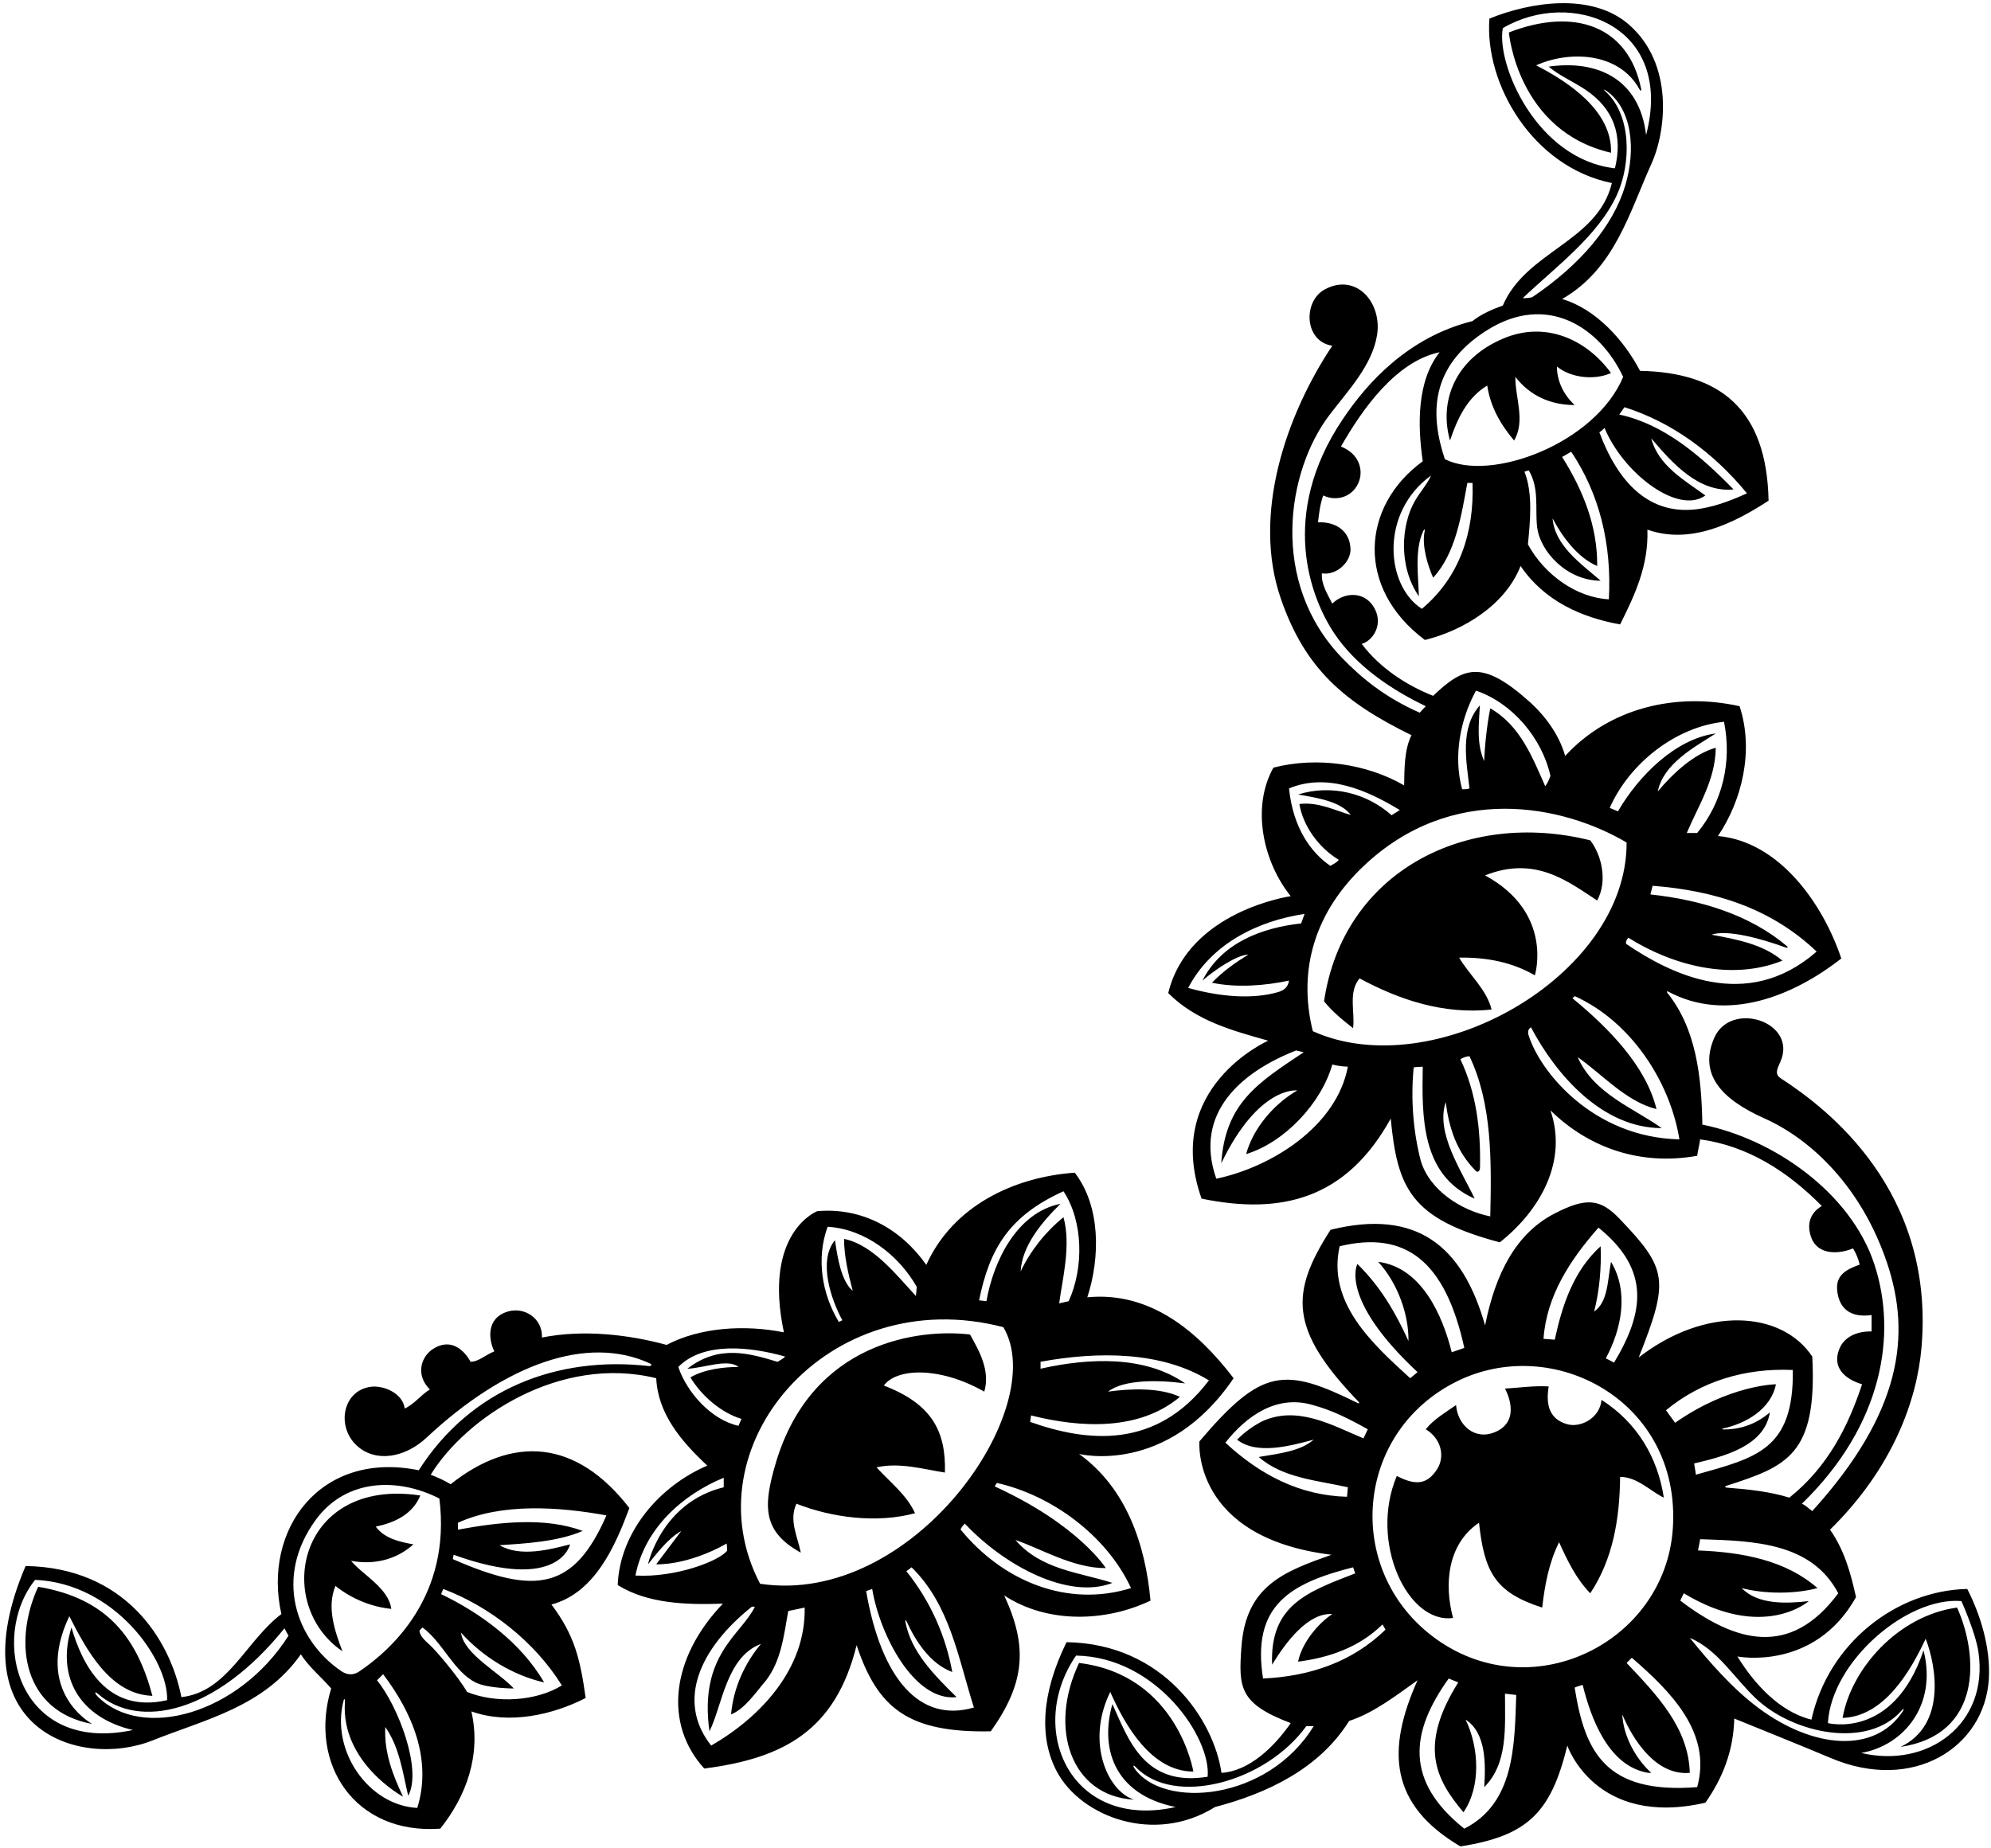 <?xml version="1.0" encoding="UTF-8"?>
<svg xmlns="http://www.w3.org/2000/svg" xmlns:xlink="http://www.w3.org/1999/xlink" width="460pt" height="427pt" viewBox="0 0 460 427" version="1.1">
<g id="surface1">
<path style=" stroke:none;fill-rule:nonzero;fill:rgb(0%,0%,0%);fill-opacity:1;" d="M 454.512 367.199 C 438.223 367.547 422.445 379.625 418.512 397.398 C 411.113 395.598 405.211 389 401.41 382.801 C 401.41 382.801 419.148 386.32 428.812 369.098 C 427.613 363.598 426.113 358.199 422.812 353.5 C 437.398 339.168 442.902 323.484 443.941 311.422 C 447.062 275.289 422.387 256.277 411.383 249.164 C 409.926 248.223 410.66 246.895 411.332 245.383 C 415.434 236.145 399.832 231.074 396.035 239.898 C 392.465 248.191 397.598 253.977 407.676 258.469 C 418.43 263.266 430.098 274.297 435.996 291.887 C 441.578 308.523 439.391 326.375 418.711 349.199 C 417.809 348.566 417.211 347.898 416.312 347.5 C 435.027 329.32 438.379 308.328 433.047 292.148 C 427.555 275.48 409.617 263.145 393.312 259.898 C 393.117 248.73 391.887 237.754 385.223 229.438 C 385.023 229.188 385.148 229.008 385.422 229.152 C 399.027 236.449 414.43 230.129 425.41 221.5 C 421.312 209.199 411.312 194.5 396.91 193.199 C 402.41 185.102 405.312 173.5 401.91 163.199 C 387.012 159.898 371.711 163.699 361.613 174.699 C 360.293 169.965 357.145 165.516 353.215 162.023 C 342.477 152.477 338.246 153.992 331.113 160.801 C 325.012 158.398 318.812 154.398 314.613 148.801 C 317.301 148.031 319.828 144.082 317.301 140.133 C 314.984 136.508 310.387 136.922 307.812 139.5 C 306.711 137.301 305.211 135 305.41 132.5 C 308.781 133.039 312.141 129.879 312.02 126.832 C 311.859 122.805 308.789 120.547 304.512 120.699 C 304.762 118.566 304.969 116.648 305.711 114.5 C 309.219 116.137 313.039 114.504 314.117 110.844 C 314.883 108.242 313.836 104.773 309.812 103.199 C 314.711 94.602 322.512 83.5 332.613 81.398 C 327.312 88.102 327.512 98.301 328.711 106.602 C 314.469 116.961 313.168 135.918 329.211 147.898 C 338.113 145.699 347.812 139.801 351.312 130.801 C 356.812 138.898 365.41 142.699 374.312 144.301 C 377.711 137.5 380.91 130.699 380.613 122.398 C 390.512 125.898 400.512 121 408.613 115.699 C 408.188 94.477 397.328 86.082 378.91 85.699 C 375.211 78.602 368.711 71.398 360.91 69.102 C 373.051 62.137 376.426 49.152 381.527 37.895 C 385 30.242 386.742 14.688 376.281 5.629 C 367.711 -1.797 353.484 0.473 344.113 4.301 C 342.949 19.438 354.152 38.617 372.41 42.301 C 369.113 55.898 352.613 58 347.211 70.602 C 344.812 71.5 342.312 72.5 340.211 74.199 C 325.348 77.914 315.883 88.422 310.164 96.973 C 295.445 118.98 302.746 138.012 308.199 146.262 C 313.324 154.012 321.715 159.523 329.41 163.199 L 328.012 164.699 C 319.953 161.164 314.492 156.605 310.137 152.109 C 293.117 134.535 297.328 108.723 307.223 95.816 C 311.723 89.945 316.988 84.402 318.141 77.512 C 319.398 69.988 313.402 63.012 306.156 66.836 C 300.953 69.578 301.305 78.926 307.812 79.898 C 297.137 95.914 289.215 118.898 295.918 138.332 C 301.551 154.664 310.656 162.328 326.113 169.898 C 324.41 173.301 324.496 177.664 324.41 181.5 C 315.812 176.5 304.211 174.801 294.211 177.398 C 289.012 186.699 291.91 199.301 298.211 207.102 C 298.211 207.102 274.52 210.453 269.91 229.5 C 276.41 236 284.91 238.199 293.012 240.5 C 293.012 240.5 268.492 251.273 277.613 277 C 296.086 280.805 311.035 277.098 321.312 258.5 C 322.859 274.574 325.891 281.637 346.512 287.098 C 356.012 279.598 362.211 268.199 358.211 256.598 C 367.312 265.5 379.312 269.398 392.113 267.098 C 392.312 265.801 392.613 264.598 392.812 263.301 C 403.711 264.801 412.91 270.598 420.91 278.699 C 417.996 280.414 417.426 283.18 418.488 286.023 C 420.012 290.117 424.922 289.844 428.113 288.5 C 428.812 289.598 429.344 290.867 429.66 292.25 C 426.641 293.328 424.191 294.609 424.445 298.004 C 424.75 302.012 427.16 304.648 432.41 303.898 L 432.41 307.699 C 432.41 307.699 426.77 307.27 424.957 311.734 C 423.285 315.855 425.977 318.629 430.211 319.898 C 427.012 329.598 422.312 339 413.41 346.098 C 408.938 344.699 403.941 344.172 398.91 343.781 C 398.547 343.754 398.484 343.484 398.816 343.379 C 412.809 338.867 419.883 336.305 418.711 313.5 C 411.66 302.887 394.078 301.727 378.613 313.699 C 385.707 295.809 385.254 293.23 374.18 281.652 C 369.699 276.969 366.449 276.68 359.137 280.453 C 350.285 285.023 345.492 294.285 343.113 306.301 C 337.906 287.926 327.328 279.273 307.41 284.199 C 298.141 298.684 297.656 307.09 313.887 323.941 C 314.129 324.195 314.027 324.406 313.738 324.266 C 296.699 315.836 291.531 316.121 277.113 333.098 C 277.113 333.098 275.227 355.324 307.613 359.301 C 296.75 363.168 287.836 366.379 286.82 380.59 C 286.152 389.961 286.246 393.668 298.211 398.199 C 294.41 403.699 288.613 409.301 282.211 409.699 C 280.488 397.641 268.891 379.84 246.41 379.5 C 240.504 391.516 240.102 401.762 244.18 409.406 C 249.77 419.887 266.73 426.336 280.711 417.598 C 292.512 414.5 304.711 408.898 311.711 397.699 C 317.512 395.801 322.711 391.699 327.512 388.301 C 320.262 404.457 321.055 417.043 337.41 426.699 C 353.004 424.25 358.348 418.852 362.113 403.398 C 362.113 403.398 368.516 422.426 394.012 416.598 C 398.012 410.898 400.488 404.648 400.688 397.148 C 400.688 397.148 417.965 404.133 422.871 406.227 C 442.027 414.406 458.551 403.773 459.5 388 C 459.938 380.711 457.504 373.043 454.512 367.199 Z M 328.512 140.699 C 320.125 135.348 318.742 118.531 330.613 109.898 C 329.828 111.777 328.133 113.652 326.949 115.676 C 323.691 121.238 323.051 130.906 327.812 137.801 C 327.723 133.152 326.754 127.145 328.836 122.711 C 329.082 122.184 329.258 122.234 329.137 122.828 C 328.484 126.008 329.762 130.465 331.113 133.5 C 336.312 127.898 337.613 119.199 339.012 111.602 L 340.211 111.602 C 340.613 123.102 337.211 133.398 328.512 140.699 Z M 371.711 138.5 C 364.211 138.102 356.812 132.801 353.012 125.801 C 353.512 120.5 354.211 114.102 352.211 109 L 353.211 108.699 C 355.684 112.926 354.645 117.492 355.129 121.734 C 355.781 127.465 362.023 134.199 369.812 134.199 C 365.312 130.301 359.211 126.102 358.711 119.801 C 360.91 124 364.512 128.898 369.012 130.801 C 369.113 121.602 365.711 113.199 360.91 105.602 L 363.012 104.398 C 369.512 114.102 372.41 125.699 371.711 138.5 Z M 403.613 114 C 400.477 115.441 396.816 116.887 393.086 117.527 C 380.902 119.621 373.68 111.078 369.512 99.898 C 370.027 99.582 370.312 99.301 370.711 98.898 C 375.078 109.414 387.734 119.035 394.012 114.5 C 389.211 111 383.113 107.602 381.512 101.301 C 386.41 107.102 392.512 113.898 400.512 113.102 C 392.91 105.301 384.41 98 374.113 95.801 L 375.312 94.102 C 386.113 97.5 395.812 104.5 403.613 114 Z M 347.211 6.5 C 363.035 -2.797 386.957 5.863 380.312 31.199 C 378.801 18.355 369.246 13.766 357.812 15.398 C 360.109 17.41 363.426 18.793 366.367 20.777 C 372.855 25.164 374.973 31.277 373.113 38.898 C 354.934 36.82 345.66 14.75 347.211 6.5 Z M 373.555 45.07 C 376.91 37.812 376.953 26.605 370.977 21.18 C 370.473 20.723 370.52 20.559 371.066 20.934 C 377.074 25.09 378.035 34.484 375.465 42.98 C 372.684 52.16 365.289 61.066 354 68.688 C 353.148 68.879 352.477 68.922 351.812 68.898 C 359.508 61.598 369.176 54.543 373.555 45.07 Z M 343.395 76.418 C 357.531 67.402 369.762 75.844 375.012 87.102 C 368.605 102.473 344.41 111.5 333.812 106.102 C 330.371 95.781 330.375 84.719 343.395 76.418 Z M 419.711 219.898 C 403.477 234.156 385.641 224.859 375.812 218.199 C 375.434 217.941 375.812 217.102 376.211 216.699 C 386.211 223 399.91 226.801 411.812 222 C 407.312 218.199 401.312 217.102 395.41 216 C 399.012 214.746 406.957 216.902 412.633 218.992 C 413.004 219.129 413.137 218.895 412.848 218.645 C 404.242 211.367 392.918 207.957 381.312 206.699 L 381.812 204.699 C 396.012 205.801 409.113 209.801 419.711 219.898 Z M 398.312 166.801 C 400.211 176.102 397.91 185.5 392.113 192.5 L 389.711 192.5 C 392.41 186.102 396.312 180.301 396.41 172.801 C 391.41 174.199 386.613 178.602 383.012 182.898 C 384.312 176.5 391.41 172.699 396.41 169.5 C 387.211 170.699 378.613 179.199 373.812 187.5 L 371.91 186.699 C 376.41 176.5 387.012 168 398.312 166.801 Z M 341.012 159.602 C 349.512 162.5 356.312 170.699 358.211 179.301 C 357.91 180.102 357.613 180.898 357.012 181.699 C 354.113 175.199 351.312 167.699 344.312 163.699 C 343.512 167.602 343.012 172.699 342.91 175.898 C 341.113 171.898 341.66 167.5 341.91 163 C 337.211 168.301 338.812 176 339.512 182.199 C 338.98 182.41 338.391 182.391 337.812 182.398 C 335.711 174.699 337.41 166.199 341.012 159.602 Z M 297.812 182.199 C 306.711 178.5 316.012 182.699 323.41 187.199 L 321.512 188.398 C 315.812 183.301 307.613 181.199 299.91 183.602 C 304.223 184.371 309.746 185.164 312.078 188.332 C 308.828 187.453 304.656 185.242 300.211 185.801 C 301.012 190.699 304.512 195.801 309.312 198.699 C 308.859 199.355 308.078 199.664 307.363 200.098 C 302.949 197.062 298.762 191.434 297.812 182.199 Z M 274.512 228.301 C 279.91 218 290.711 212.801 301.41 211.199 L 300.613 213.398 C 291.613 214.398 282.312 217.801 277.812 226.602 C 280.812 224 285.828 220.664 288.41 220.602 C 285.512 222.398 282.613 224.398 280.012 227.102 C 285.613 228.301 292.312 227.801 297.812 226.602 C 297.602 228.156 296.598 228.883 295.285 229.266 C 289.523 230.953 282.012 230.418 274.512 228.301 Z M 281.012 272.398 C 275.652 257.047 287.07 247.594 299.461 242.754 L 301.211 243.172 C 290.578 250.25 283.09 254.922 282.16 268.832 C 290.863 250.781 299.711 252 299.711 252 C 294.211 255.199 289.512 260.801 287.91 266.699 C 296.812 264 305.312 254.898 307.812 246 C 309.012 246.301 310.055 246.465 311.41 246.5 C 308.812 260.301 293.812 269.699 281.012 272.398 Z M 344.312 281.098 C 337.711 279.801 330.211 275.098 328.211 268.098 C 326.512 261.398 325.91 254.098 326.613 246.699 C 327.145 246.5 328.012 246.598 328.711 246.5 C 328.512 258.098 328.312 271.598 340.711 277 C 337.512 270.301 331.66 261.75 334.012 254.699 C 334.789 260.637 336.516 266.191 341.027 270.633 C 341.445 271.039 341.918 270.613 341.938 269.832 C 342.141 260.766 340.996 252.359 337.41 244.801 C 337.812 244.5 338.711 244.098 339.512 244.098 C 344.711 255 344.613 268 344.312 281.098 Z M 303.312 238.301 C 299.715 223.793 304.066 210.59 314.965 200.219 C 335.441 180.738 361.105 186.02 375.812 194.699 C 375.91 225.75 331.078 250.832 303.312 238.301 Z M 353.176 239.273 C 352.945 238.539 353 237.875 353.711 237.398 C 359.512 248.398 370.211 260.699 383.91 260.699 C 377.711 256.199 368.211 252.801 364.512 244.301 C 370.113 248.199 375.711 254.598 382.711 256.301 C 380.312 246.398 371.711 237.602 363.312 230.699 L 363.812 230.199 C 376.711 236 385.812 249.801 388.012 263.301 C 368.188 262.867 355.891 247.855 353.176 239.273 Z M 424.711 368.199 C 413.551 383.246 400.84 379.488 388.211 369.898 L 389.012 368.199 C 407.469 379.324 417.91 370 417.91 370 C 412.812 370.602 406.102 370.875 402.41 367 C 407.711 368.398 414.711 368.398 419.91 367 C 412.613 360.598 402.613 358.699 392.312 358.301 L 392.812 355.699 C 405.012 356.098 418.512 356.398 424.711 368.199 Z M 414.211 316.598 C 414.473 335.117 405.664 336.879 391.812 340.801 C 391.699 339.781 391.469 338.73 391.41 338.199 C 398.078 336.609 407.641 334.32 408.91 326.398 C 405.883 328.973 402.344 330.359 398.227 330.34 C 397.859 330.336 397.766 330.184 398.098 330.113 C 403.363 328.988 409.184 325.641 410.312 319.898 C 410.312 319.898 399.605 319.984 387.012 328.801 L 384.91 325.898 C 393.012 319.199 403.211 316.098 414.211 316.598 Z M 369.312 283.699 C 381.523 293.551 379.723 303.551 372.91 314.898 L 371.012 313.898 C 374.613 307.199 376.41 298.598 372.211 291.598 C 371.41 295.699 371.578 300.832 368.312 303.098 C 369.512 298.398 370.012 293.098 369.812 288 C 363.512 293.699 360.91 301.699 359.211 309.598 L 356.613 309.398 C 357.312 299.398 362.812 291.098 369.312 283.699 Z M 309.512 288 C 324.746 284.332 333.914 291.395 338.312 311.5 L 335.41 312.5 C 333.312 304.098 328.512 292.898 318.41 291.598 C 322.91 296.5 325.512 303.801 325.41 309.898 C 322.512 303.5 319.012 297.398 313.613 292.098 C 313.613 292.098 309.23 300.02 327.512 317.098 L 325.812 318.5 C 316.91 310.398 306.613 301 309.512 288 Z M 283.113 333.398 C 287.91 327.301 294.91 322.199 303.312 324.699 C 307.812 325.898 311.91 328 316.012 330.301 L 315.012 332.398 C 307.812 329.398 299.613 324.598 291.312 328.598 C 289.312 329.699 287.512 331 285.812 332.699 C 290.41 336.301 298.211 334.098 303.512 332.699 C 300.477 335.375 295.41 335.938 290.812 336.699 C 296.41 341.598 304.312 342.098 311.41 343.699 L 311.211 345.898 C 300.211 345.598 291.113 340.801 283.113 333.398 Z M 248.613 382.598 C 267.234 382.91 279.855 401.621 279.012 410.598 C 264.285 413 260.66 401.875 257.012 393.801 C 254.168 403.625 257.066 414.633 271.613 417.598 C 247.309 423.035 236.949 399.562 248.613 382.598 Z M 262.125 408.688 C 261.691 408.07 261.852 407.781 262.352 408.309 C 271.227 417.672 292.453 411.867 301.812 398.898 L 303.512 398.898 C 292.852 416.312 268.742 418.121 262.125 408.688 Z M 291.812 387.898 C 289.148 371.027 298.012 365.906 312.613 362.199 L 313.113 363.598 C 302.035 367.875 293.352 370.949 293.91 384.699 C 297.113 379.398 302.285 372.625 307.812 373 C 304.512 375.199 300.812 379.598 299.91 384 C 306.91 383.098 313.91 380.801 319.41 375.398 L 320.113 376.598 C 312.41 384.098 302.613 387.398 291.812 387.898 Z M 338.312 422.598 C 324.551 411.629 325.773 400.336 334.711 387.898 L 336.91 388.801 C 327.738 403.434 331.652 411.133 338.113 418.801 C 342.211 412.898 341.711 403.801 338.613 397.398 C 343.312 400.398 343.285 407.5 342.91 413 C 348.41 407.5 347.711 399.301 347.711 391.398 L 350.312 391.699 C 349.91 403.5 349.91 416.699 338.312 422.598 Z M 330.785 378.004 C 310.621 362.469 312.973 331.176 336.34 319.355 C 358.723 308.039 388.477 323.746 386.488 353.254 C 384.695 379.824 353.195 395.27 330.785 378.004 Z M 392.113 413 C 371.062 414.641 366.16 405.027 363.812 390 C 364.422 389.707 365.039 389.578 365.66 389.375 C 367.562 397.074 371.613 408.199 380.812 409.699 L 381.512 409.699 C 377.785 406.312 375.035 401.062 374.812 396.199 C 377.211 401.898 382.512 410.398 390.41 409.699 C 390.113 399.301 382.91 391.801 375.812 384.301 L 377.012 383.098 C 385.91 390.801 395.613 400.398 392.113 413 Z M 406.363 394.77 C 400.383 390.332 395.156 384.352 390.41 378.5 C 396.938 381.254 400.73 387.898 405.863 392.68 C 414.395 400.617 431.551 404.312 439.395 395.234 C 439.824 394.734 439.988 394.922 439.602 395.504 C 433.07 405.355 418.91 404.082 406.363 394.77 Z M 430.012 405.098 C 439.988 403.34 447.598 393.902 444.41 381.398 C 437.461 402.137 422.312 398.199 422.312 398.199 C 423.16 383.91 440.613 368.957 453.16 370 C 453.16 370 456.434 377.254 457.094 381.762 C 459.551 398.453 445.348 408.742 430.012 405.098 Z M 372.211 35.301 C 350.547 30.285 348.613 7.5 348.613 7.5 C 363.801 1.59 376.266 6.008 379.18 20.598 C 379.266 21.023 379.023 21.066 378.809 20.676 C 374.008 11.934 362.449 11.691 354.91 15.102 C 362.312 18.898 372.512 25.602 372.211 35.301 Z M 335.012 101.801 C 332.449 92.879 336.027 82.945 347.422 78.188 C 357.105 74.137 366.523 78.426 372.211 86.199 C 368.512 87.898 363.012 87.398 359.711 84.699 C 359.711 88 361.211 91.199 363.812 93.602 C 358.312 93.602 353.512 91.5 350.113 87.102 C 350.012 91.699 352.512 97.301 349.812 101.801 C 346.613 98 344.312 93.898 343.613 89.102 C 338.91 91.898 336.613 97 335.012 101.801 Z M 354.613 225.398 C 349.496 222.414 343.613 221.199 337.113 221.301 C 339.312 225.102 343.512 228.699 344.613 233.301 C 333.41 234.5 323.211 231 314.113 226.102 C 311.41 229.301 313.113 234 312.613 237.602 C 310.312 235.801 307.812 233.801 305.91 231.398 C 310.328 201.332 338.809 187.051 367.41 194.199 C 370.113 197.699 371.41 203.699 369.012 208.102 C 362.41 203.832 354.797 197.629 343.113 202.301 C 359.09 210.992 354.613 225.398 354.613 225.398 Z M 265.812 369.898 C 264.613 356.801 260.211 343.898 249.312 336 C 249.312 336 269.664 341.156 285.012 318.5 C 276.613 307.5 265.613 298.398 251.211 299.801 C 254.211 290.598 254.312 278.801 248.312 271 C 234.312 272 220.211 278.598 214.012 292.301 C 208.012 283.801 199.012 279 188.812 279.898 C 188.812 279.898 176.199 284.734 181.113 307.898 C 172.113 306.098 161.812 306.699 154.012 310.801 C 145.211 308.398 134.711 307.199 125.211 309.098 C 125.383 304.617 121.113 301.926 117.281 303.102 C 112.191 304.66 112.934 309.742 114.211 312.301 C 112.312 313 110.613 314.699 108.711 314.699 C 108.711 314.699 105.578 308.242 100.062 311.723 C 97.352 313.438 95.863 317.652 99.312 321.098 C 97.312 322.301 95.711 324.5 93.512 325.5 C 93.02 321.875 88.523 320.094 85.66 320.48 C 79.164 321.355 77.668 329.621 82.391 334.031 C 86.734 338.086 93.574 336.887 98.539 332.242 C 116.754 315.211 135.734 308.379 150.199 315.109 C 150.691 315.34 150.492 315.754 149.934 315.688 C 128.75 313.297 108.738 320.965 96.754 339.77 C 73.91 335.125 60.629 353.582 65.012 373 C 56.812 379.199 52.613 391 41.91 392.199 C 39.285 378.773 28.84 362.262 5.914 361.898 C -10.012 399.195 18.082 409.055 35.285 402.188 C 47.488 397.316 60.977 394.441 69.512 382.301 C 71.312 385.199 74.617 387.922 76.512 390.199 C 71.223 407.605 81.969 424.027 101.711 422.598 C 107.711 415.098 111.211 405.598 108.91 395.5 C 117.613 398.598 127.711 396.301 135.312 392.398 C 134.062 383.453 132.758 377.906 127.41 370.801 C 137.512 368.098 142.211 357.098 145.41 348.5 C 133.129 332.602 118.43 331.637 104.113 343 C 102.613 342.098 101.285 341.5 99.512 340.801 C 107.613 327.602 129.375 313.023 151.613 318.5 C 152.012 326.699 157.312 333 163.41 338.699 C 152.41 343.398 143.211 354 142.711 366.301 C 149.613 370.598 158.512 370.898 167.012 370.598 C 155.012 383.156 153.312 398.375 162.711 408.699 C 181.156 406.328 193.055 399.859 197.91 380.199 C 202.785 394.812 209.836 400.465 228.91 400.098 C 236.891 388.891 237.469 380.473 232.012 368.699 C 241.91 375.199 255.312 374.898 265.812 369.898 Z M 8.113 365.098 C 26.535 365.875 38.922 383.621 38.613 392.898 C 24.492 396.141 18.91 384.375 16.512 376.098 C 12.91 387.625 18.473 396.938 30.711 399.801 C 4.086 405.473 -2.586 378.465 8.113 365.098 Z M 22.582 392.062 C 21.805 391.285 21.844 390.754 22.551 391.375 C 32.117 399.793 49.891 395.965 65.711 376.301 L 66.66 378 C 55.074 396.211 32.793 402.277 22.582 392.062 Z M 96.41 417.801 C 85.242 417.25 76.32 404.703 79.383 392.992 C 79.523 392.457 79.742 392.633 79.695 393.242 C 78.676 407.391 93.113 415.199 93.113 415.199 C 90.91 410.5 88.711 405.199 89.012 399.098 C 92.312 403.801 93.012 409.5 94.312 415 C 97.57 409 92.062 394.426 87.113 388.301 L 88.512 386.898 C 95.113 395.598 99.91 406.5 96.41 417.801 Z M 104.812 359.301 C 129.285 368.125 131.711 356.898 131.711 356.898 C 127.012 358.098 120.211 359.898 115.41 357.098 C 121.312 356.699 128.812 356.301 134.613 353.801 C 125.91 350.5 114.91 351.801 105.812 353.5 L 105.812 351.898 C 115.91 347.301 129.113 348.199 140.113 350.199 C 132.633 367.34 123.789 368.727 104.613 360.301 Z M 102.41 367.199 C 113.012 371.199 123.512 379.301 129.812 389.5 C 123.812 393.199 114.512 393.699 107.91 391 C 105.91 387.5 100.59 381.273 99.312 380.148 C 98.035 379.023 96.961 377.949 96.91 376.801 L 97.613 376.098 C 102.34 379.566 104.832 386.324 109.93 388.836 C 112.691 390.199 118.711 390.199 118.711 390.199 C 115.211 386.398 107.16 382.25 106.512 377.301 C 111.711 383.098 118.711 387.199 125.711 388.801 C 120.41 379.598 110.91 372.699 101.91 368.398 Z M 101.512 346.301 C 104.305 368.637 90.59 381.145 83.035 386.246 C 81.48 387.297 80.074 387.031 78.777 386.141 C 68.258 378.918 63.32 364.449 72.93 351.262 C 79.906 341.691 91.867 341.383 101.512 346.301 Z M 279.312 319 C 267.137 335.039 251.191 333.266 238.012 328.598 L 238.211 327.098 C 249.711 330 263.211 330.699 272.613 322.801 C 267.812 320.598 261.113 320.898 256.012 321.598 C 259.66 318.75 267.66 318.875 273.812 319.699 C 264.512 313.199 251.512 313.801 240.41 316.301 L 240.41 314.699 C 253.512 312.301 268.211 312.199 279.312 319 Z M 245.711 275.301 C 250.312 282.301 250.41 293 246.91 300.699 L 244.711 301.199 C 245.41 295.801 247.512 287.898 245.711 281.301 C 241.613 284.598 238.113 289 235.812 293.801 C 236.113 288.098 240.41 282.699 245.012 278.199 C 234.91 280.199 229.512 291.5 227.91 300.699 L 226.211 300.5 C 228.621 288.559 233.199 280.941 245.711 275.301 Z M 191.211 283.5 C 199.812 284 207.613 290 211.812 297.398 L 211.613 299.5 C 207.312 294.898 201.812 287.699 195.012 286.301 C 195.012 290.301 196.012 294.5 197.012 298.301 C 194.41 296.125 193.512 290.801 192.91 286.598 C 188.91 291.438 192.105 300.52 194.613 305.098 L 193.812 305.5 C 189.875 299.012 188.551 290.824 191.211 283.5 Z M 156.711 315.898 C 162.613 309.898 173.711 311.301 181.41 313.5 C 180.977 313.938 180.535 314.188 179.656 314.715 C 173.301 312.812 166.176 310.594 158.812 316.301 C 162.41 316.199 168.227 313.875 170.613 315.898 C 167.312 315.898 162.812 316.398 159.512 318.301 C 162.012 322.5 166.613 326.5 171.312 327.898 L 170.613 329.5 C 164.312 328.098 158.711 321.801 156.711 315.898 Z M 146.812 364.098 C 148.914 353.246 157.676 345.422 167.211 341.5 L 167.211 343.699 C 152.77 347.219 149.711 361.5 149.711 361.5 C 151.512 359.301 154.312 355.5 157.41 353.801 L 151.613 361.5 C 151.613 361.5 158.641 361.918 167.91 356.699 C 167.91 357.25 168.035 357.75 167.977 358.379 C 166.121 360.77 155.992 364.633 146.812 364.098 Z M 164.312 403.398 C 156.129 393.051 161.762 380.816 173.711 371.301 L 174.41 371.301 C 171.254 377.844 161.441 382.324 163.91 400.098 C 166.906 394.109 167.758 382.945 175.812 379.898 C 172.113 384.301 169.41 390.098 168.91 396.199 C 172.113 394.898 174.613 391.098 177.012 388.301 C 180.512 383.699 181.113 377.898 182.113 372.301 L 185.91 371.5 C 186.211 385.5 175.91 396.699 164.312 403.398 Z M 175.613 366 C 159.109 334.527 191.191 296.137 231.812 306.699 C 242.848 325.285 211.059 371.355 175.613 366 Z M 200.113 367.699 L 201.512 367.199 C 203.285 377.875 211.234 393.281 221.012 392.199 C 215.668 386.949 210.414 381.609 209.164 374.699 C 209.105 374.371 209.301 374.359 209.453 374.695 C 211.59 379.359 214.977 384.535 220.012 386.398 C 218.512 378.098 215.012 370.098 209.41 363.098 L 210.613 362.199 C 219.512 370.898 221.41 383.301 225.012 394.598 C 212.59 398.215 203.66 388.188 200.113 367.699 Z M 221.91 353.438 C 222.211 352.867 222.512 352.5 222.91 352.098 C 232.113 361.898 246.91 369.75 257.012 365.801 C 249.211 363.301 240.613 362.801 234.613 355.898 C 240.113 357.699 247.977 362.473 255.477 362.375 C 255.477 362.375 249.227 352.375 229.812 343.5 L 230.312 342.699 C 242.812 345.5 255.613 354.699 261.312 367 C 246.512 371.598 231.613 365.336 221.91 353.438 Z M 211.41 349.699 C 202.512 352.098 192.113 350.699 184.012 347.5 C 182.211 351.301 184.312 355.199 185.012 358.801 C 176.191 353.926 176.23 348.16 179.266 337.992 C 187.672 309.871 212.586 307.023 224.113 308.398 C 226.312 312.301 228.812 316.801 227.41 321.598 C 217.035 315.719 207.094 316.168 204.211 320.199 C 215.418 324.492 218.574 330.875 218.312 340.301 C 213.211 339.5 207.812 337.898 202.512 339.098 C 205.812 342.699 209.512 345.5 211.41 349.699 Z M 384.41 346.098 C 381.41 344.699 378.312 341.301 374.312 341.301 C 374.211 351.098 372.613 360.398 367.41 368.199 C 364.113 364.801 362.113 360.598 360.211 356.398 C 357.91 361 356.91 366.199 356.312 371.5 C 345.312 368 342.926 363.113 341.711 351.898 C 334.41 356.801 333.613 366.098 335.711 373.898 C 325.219 375.367 316.277 356.332 322.711 341.098 C 326.52 343.004 329.504 343.547 332.074 339.445 C 333.887 336.559 332.977 332.438 329.41 330.301 C 331.211 328 334.012 326.398 336.41 324.699 C 336.75 329.25 340.676 333.035 345.547 330.895 C 351.828 328.129 347.711 320.898 347.711 320.898 C 351.012 320.699 354.312 320.199 357.812 320.398 C 357.039 325.023 358.219 327.98 362.004 329.109 C 365.195 330.062 369.664 327.684 370.012 323.5 C 378.312 328.801 383.012 336.898 384.41 346.098 Z M 97.113 345.598 C 95.312 350 91.113 351.898 86.812 352.801 C 88.91 355.598 92.312 356.301 95.512 356.898 C 91.613 360.398 86.512 361.699 81.113 360.699 C 83.711 363.898 89.711 366.898 90.41 371.801 C 86.012 371.398 81.211 369.5 77.512 366.5 C 75.41 371.398 77.41 377.098 79.113 381.598 C 62.98 370.59 68.945 341.379 97.113 345.598 Z M 21.312 398.398 C 5.578 395.539 2.777 379.926 8.812 366.699 C 24.91 369.375 31.723 378.719 35.211 391.898 C 25.312 391.598 19.812 380.898 16.012 373.5 C 7.648 391.09 21.312 398.398 21.312 398.398 Z M 452.16 371.5 C 457.219 382.75 457.895 400.902 439.113 403.699 C 449.695 398.629 447.359 385.062 444.91 378.699 C 441.41 386.199 435.312 396.699 425.711 397 C 427.711 385.598 438.535 373.375 452.16 371.5 Z M 262.012 415.898 C 247.488 415.09 242.102 399.441 249.312 384.301 C 272.078 387.086 275.711 409.398 275.711 409.398 C 266.012 409.398 259.91 398.699 256.512 391 C 250.82 402.574 255.883 413.961 262.012 415.898 "/>
</g>
</svg>
